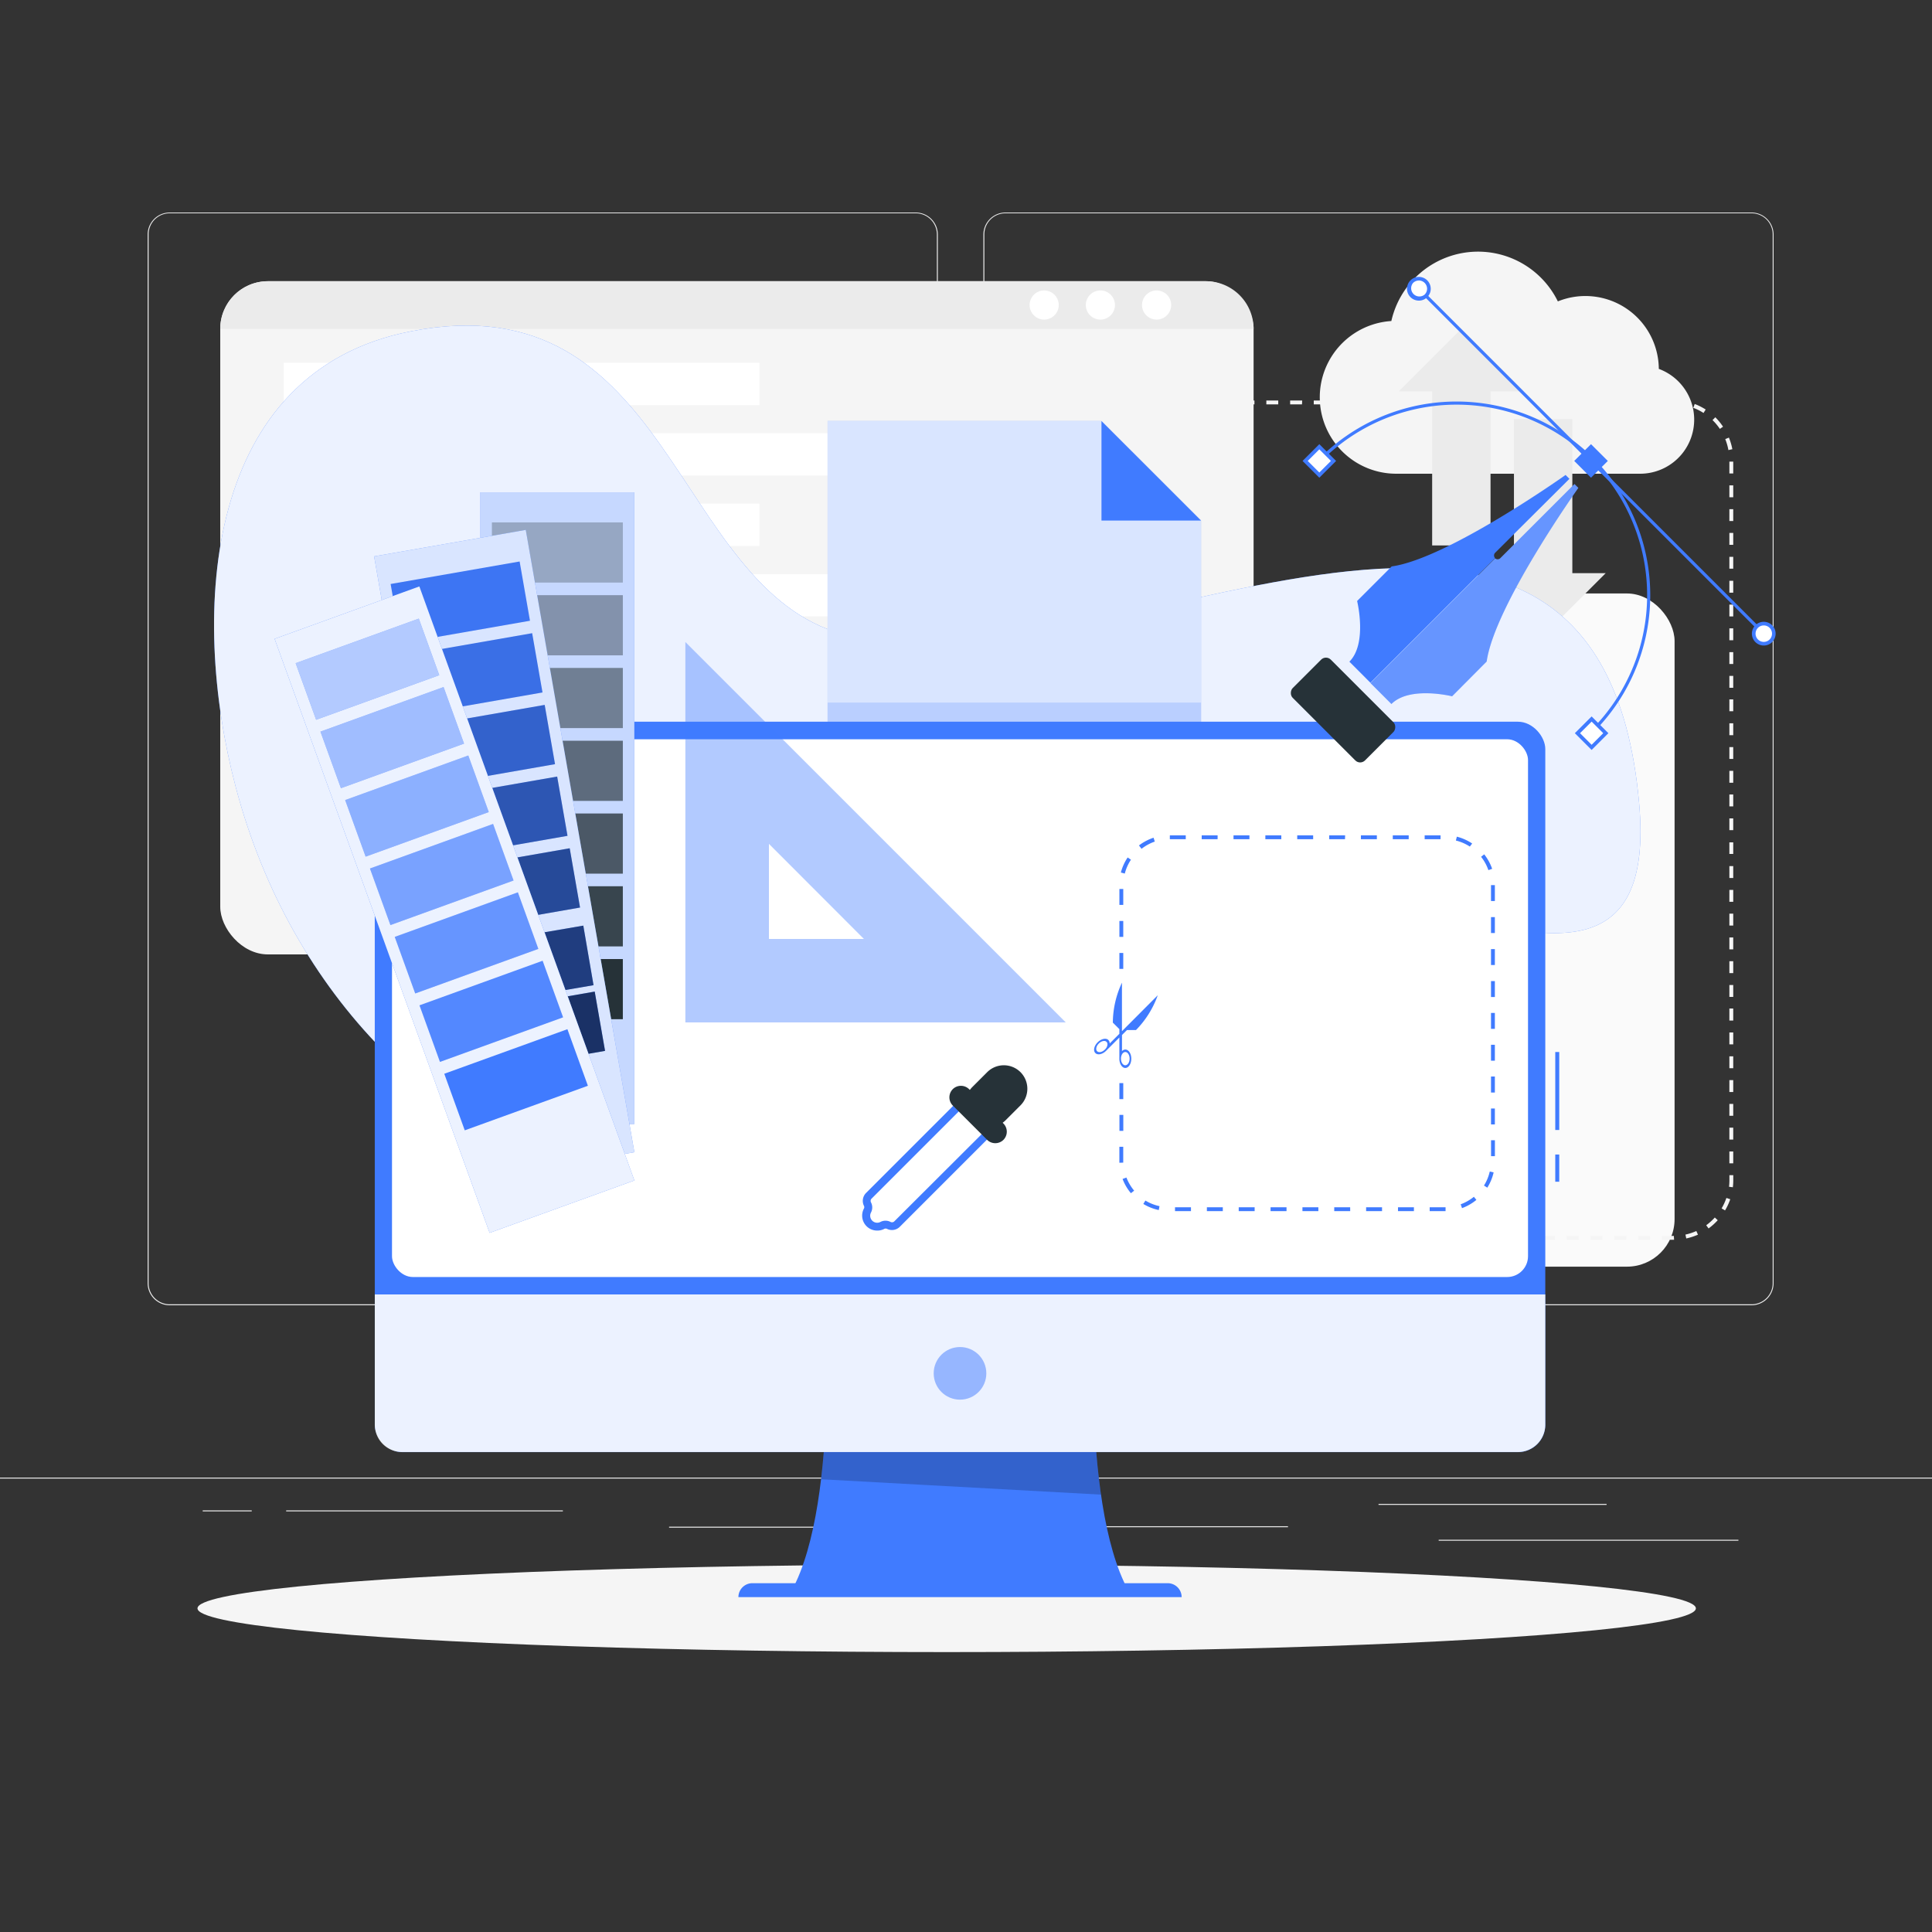 <svg xmlns="http://www.w3.org/2000/svg" viewBox="0 0 500 500"><rect x="0" y="0" width="500" height="500" fill="#333333" stroke="none"/><g id="background-complete"><rect y="382.4" width="500" height="0.25" style="fill:#ebebeb"></rect><rect x="372.33" y="398.49" width="77.57" height="0.25" style="fill:#ebebeb"></rect><rect x="278" y="394.99" width="55.33" height="0.25" style="fill:#ebebeb"></rect><rect x="356.76" y="389.21" width="59.02" height="0.25" style="fill:#ebebeb"></rect><rect x="52.46" y="390.89" width="12.69" height="0.25" style="fill:#ebebeb"></rect><rect x="74.06" y="390.89" width="71.61" height="0.25" style="fill:#ebebeb"></rect><rect x="173.16" y="395.11" width="46.84" height="0.25" style="fill:#ebebeb"></rect><path d="M237,337.8H43.91a5.71,5.71,0,0,1-5.7-5.71V60.66A5.71,5.71,0,0,1,43.91,55H237a5.71,5.71,0,0,1,5.71,5.71V332.09A5.71,5.71,0,0,1,237,337.8ZM43.91,55.2a5.46,5.46,0,0,0-5.45,5.46V332.09a5.46,5.46,0,0,0,5.45,5.46H237a5.47,5.47,0,0,0,5.46-5.46V60.66A5.47,5.47,0,0,0,237,55.2Z" style="fill:#ebebeb"></path><path d="M453.31,337.8H260.21a5.72,5.72,0,0,1-5.71-5.71V60.66A5.72,5.72,0,0,1,260.21,55h193.1A5.71,5.71,0,0,1,459,60.66V332.09A5.71,5.71,0,0,1,453.31,337.8ZM260.21,55.2a5.47,5.47,0,0,0-5.46,5.46V332.09a5.47,5.47,0,0,0,5.46,5.46h193.1a5.47,5.47,0,0,0,5.46-5.46V60.66a5.47,5.47,0,0,0-5.46-5.46Z" style="fill:#ebebeb"></path><rect x="165.95" y="153.59" width="267.43" height="174.22" rx="12.32" style="fill:#fafafa"></rect><path d="M433.25,320.85h-3.14v-1h3.08Zm-6.22,0H424v-1H427Zm-6.15,0H417.8v-1h3.08Zm-6.16,0h-3.08v-1h3.08Zm-6.16,0h-3.07v-1h3.07Zm-6.15,0h-3.08v-1h3.08Zm-6.16,0h-3.07v-1h3.07Zm-6.15,0H387v-1h3.08Zm-6.16,0h-3.07v-1h3.07Zm-6.15,0h-3.08v-1h3.08Zm-6.16,0h-3.07v-1h3.07Zm-6.15,0H362.4v-1h3.08Zm-6.16,0h-3.07v-1h3.07Zm-6.15,0h-3.08v-1h3.08Zm-6.16,0h-3.07v-1H347Zm-6.15,0h-3.08v-1h3.08Zm-6.16,0h-3.07v-1h3.07Zm-6.15,0h-3.08v-1h3.08Zm-6.16,0h-3.07v-1h3.07Zm-6.15,0h-3.08v-1h3.08Zm-6.16,0H307v-1h3.07Zm-6.15,0h-3.08v-1h3.08Zm-6.16,0h-3.08v-1h3.08Zm-6.15,0h-3.08v-1h3.08Zm-6.16,0h-3.08v-1h3.08Zm-6.15,0h-3.08v-1h3.08Zm-6.16,0h-3.08v-1h3.08Zm-6.15,0h-3.08v-1H267Zm-6.16,0h-3.08v-1h3.08Zm-6.15,0h-3.08v-1h3.08Zm-6.16,0h-3.08v-1h3.08Zm-6.15,0H239.3v-1h3.08Zm-6.16,0h-3.08v-1h3.08Zm-6.15,0H227v-1h3.08Zm-6.16,0h-3.08v-1h3.08Zm-6.15,0h-3.08v-1h3.08Zm-6.16,0h-3.08v-1h3.08Zm-6.15,0h-3.08v-1h3.08Zm-6.16,0h-3.08v-1h3.08Zm-6.15,0h-3.08v-1h3.08Zm-6.16,0H183.9v-1H187Zm-6.16,0h-3.07v-1h3.07Zm-6.15,0h-3.08v-1h3.08Zm-6.16,0h-3.07v-1h3.07Zm-6.15,0h-3.08v-1h3.08Zm-6.16,0h-3.07v-1h3.07Zm-6.15,0h-.79a15.63,15.63,0,0,1-2.36-.18l.16-1a14.82,14.82,0,0,0,2.2.17h.79Zm286.36-.34-.22-1a14.76,14.76,0,0,0,2.82-.92l.42.94A16.17,16.17,0,0,1,436.41,320.51Zm-292.58-.66a15.42,15.42,0,0,1-2.84-1.43l.56-.87a14,14,0,0,0,2.65,1.34Zm298.35-1.93-.61-.83a14.42,14.42,0,0,0,2.22-2l.76.7A15.83,15.83,0,0,1,442.18,317.92Zm-303.67-1.48a15.36,15.36,0,0,1-2-2.45l.85-.57a14.28,14.28,0,0,0,1.9,2.28Zm307.93-3.19-.89-.52a14.67,14.67,0,0,0,1.24-2.7l1,.33A15.1,15.1,0,0,1,446.44,313.25ZM135,311.19a15,15,0,0,1-.87-3.06l1-.18a13.46,13.46,0,0,0,.82,2.85Zm313.47-3.93-1-.12a15.43,15.43,0,0,0,.1-1.67v-1.34h1v1.34A15.22,15.22,0,0,1,448.46,307.26ZM134.91,305h-1V301.9h1Zm313.65-3.93h-1V298h1Zm-313.65-2.23h-1v-3.07h1Zm313.65-3.92h-1v-3.08h1Zm-313.65-2.23h-1v-3.08h1Zm313.65-3.93h-1v-3.07h1Zm-313.65-2.23h-1v-3.07h1Zm313.65-3.92h-1v-3.08h1Zm-313.65-2.23h-1v-3.08h1Zm313.65-3.93h-1v-3.08h1ZM134.91,274.2h-1v-3.07h1Zm313.65-3.92h-1V267.2h1Zm-313.65-2.23h-1V265h1Zm313.65-3.93h-1V261h1Zm-313.65-2.23h-1v-3.07h1ZM448.56,258h-1v-3.08h1Zm-313.65-2.23h-1v-3.08h1Zm313.65-3.93h-1v-3.08h1Zm-313.65-2.23h-1v-3.07h1Zm313.65-3.92h-1v-3.08h1Zm-313.65-2.23h-1v-3.08h1Zm313.65-3.93h-1v-3.08h1Zm-313.65-2.23h-1V234.2h1Zm313.65-3.92h-1v-3.08h1Zm-313.65-2.23h-1V228h1Zm313.65-3.93h-1v-3.08h1ZM134.91,225h-1v-3.08h1ZM448.56,221h-1V218h1Zm-313.65-2.23h-1v-3.08h1Zm313.65-3.93h-1V211.8h1Zm-313.65-2.23h-1v-3.08h1Zm313.65-3.92h-1v-3.08h1ZM134.91,206.5h-1v-3.08h1Zm313.65-3.93h-1v-3.08h1Zm-313.65-2.23h-1v-3.08h1Zm313.65-3.93h-1v-3.07h1Zm-313.65-2.22h-1v-3.08h1Zm313.65-3.93h-1v-3.08h1ZM134.91,188h-1V185h1Zm313.65-3.93h-1V181h1Zm-313.65-2.22h-1V178.8h1ZM448.56,178h-1v-3.08h1Zm-313.65-2.23h-1v-3.08h1Zm313.65-3.93h-1v-3.07h1Zm-313.65-2.22h-1v-3.08h1Zm313.65-3.93h-1v-3.08h1Zm-313.65-2.23h-1v-3.08h1Zm313.65-3.93h-1v-3.07h1Zm-313.65-2.22h-1v-3.08h1Zm313.65-3.93h-1v-3.08h1ZM134.91,151.1h-1V148h1Zm313.65-3.93h-1V144.1h1ZM134.91,145h-1v-3.08h1ZM448.56,141h-1v-3.08h1Zm-313.65-2.23h-1v-3.08h1Zm313.65-3.93h-1v-3.07h1Zm-313.65-2.22h-1v-3.08h1Zm313.65-3.93h-1v-3.08h1Zm-313.65-2.23h-1V123.4h1Zm313.65-3.93h-1v-3.07h1Zm-313.65-2.22h-1V119a15.91,15.91,0,0,1,.11-1.83l1,.12a16.34,16.34,0,0,0-.1,1.71Zm312.4-3.83a14,14,0,0,0-.82-2.84l.95-.39a15.45,15.45,0,0,1,.89,3Zm-311.64-2.08-1-.33a15.34,15.34,0,0,1,1.33-2.88l.88.52A14.89,14.89,0,0,0,135.67,114.42ZM445.1,111a14.28,14.28,0,0,0-1.9-2.28l.72-.73a15.29,15.29,0,0,1,2,2.44Zm-306.42-1.69-.76-.69a15.36,15.36,0,0,1,2.37-2.12l.61.84A14.35,14.35,0,0,0,138.68,109.35Zm302.19-2.43a13.15,13.15,0,0,0-2.65-1.33l.37-1a16.07,16.07,0,0,1,2.84,1.43Zm-297.4-1-.42-.94a15.25,15.25,0,0,1,3-1l.21,1A14,14,0,0,0,143.47,105.9Zm291.89-1.07a14.41,14.41,0,0,0-2.17-.16h-.82v-1h.82a15,15,0,0,1,2.32.18Zm-6.07-.16h-3.08v-1h3.08Zm-6.16,0h-3.07v-1h3.07Zm-6.15,0H413.9v-1H417Zm-6.16,0h-3.07v-1h3.07Zm-6.15,0h-3.08v-1h3.08Zm-6.16,0h-3.07v-1h3.07Zm-6.15,0h-3.08v-1h3.08Zm-6.16,0h-3.07v-1h3.07Zm-6.15,0H377v-1h3.08Zm-6.16,0h-3.07v-1h3.07Zm-6.15,0h-3.08v-1h3.08Zm-6.16,0h-3.07v-1h3.07Zm-6.15,0h-3.08v-1h3.08Zm-6.16,0H346.2v-1h3.07Zm-6.15,0H340v-1h3.08Zm-6.16,0h-3.07v-1H337Zm-6.15,0h-3.08v-1h3.08Zm-6.16,0h-3.08v-1h3.08Zm-6.15,0h-3.08v-1h3.08Zm-6.16,0h-3.08v-1h3.08Zm-6.15,0h-3.08v-1h3.08Zm-6.16,0H297v-1H300Zm-6.15,0H290.8v-1h3.08Zm-6.16,0h-3.08v-1h3.08Zm-6.15,0h-3.08v-1h3.08Zm-6.16,0h-3.08v-1h3.08Zm-6.15,0h-3.08v-1h3.08Zm-6.16,0H260v-1h3.08Zm-6.15,0h-3.08v-1H257Zm-6.16,0h-3.08v-1h3.08Zm-6.15,0h-3.08v-1h3.08Zm-6.16,0H235.4v-1h3.08Zm-6.15,0h-3.08v-1h3.08Zm-6.16,0h-3.08v-1h3.08Zm-6.15,0h-3.08v-1H220Zm-6.16,0h-3.08v-1h3.08Zm-6.16,0h-3.07v-1h3.07Zm-6.15,0h-3.08v-1h3.08Zm-6.16,0h-3.07v-1h3.07Zm-6.15,0h-3.08v-1h3.08Zm-6.16,0H180v-1h3.07Zm-6.15,0h-3.08v-1h3.08Zm-6.16,0H167.7v-1h3.07Zm-6.15,0h-3.08v-1h3.08Zm-6.16,0h-3.07v-1h3.07Zm-6.15,0h-3.05l0-1h3.08Z" style="fill:#f5f5f5"></path><rect x="57" y="72.78" width="267.43" height="174.22" rx="12.32" style="fill:#f5f5f5"></rect><path d="M312.11,72.78H69.32A12.35,12.35,0,0,0,57,85.1H324.43A12.35,12.35,0,0,0,312.11,72.78Z" style="fill:#ebebeb"></path><rect x="73.43" y="93.89" width="45.87" height="10.95" style="fill:#fff"></rect><rect x="126.57" y="93.89" width="69.96" height="10.95" style="fill:#fff"></rect><rect x="80.71" y="112.11" width="59.18" height="10.95" style="fill:#fff"></rect><rect x="147.16" y="112.11" width="90.27" height="10.95" style="fill:#fff"></rect><rect x="126.57" y="130.34" width="69.96" height="10.95" style="fill:#fff"></rect><rect x="95.26" y="148.57" width="59.18" height="10.95" style="fill:#fff"></rect><rect x="161.72" y="148.57" width="90.27" height="10.95" style="fill:#fff"></rect><rect x="102.54" y="221.49" width="45.87" height="10.95" style="fill:#fff"></rect><rect x="155.68" y="221.49" width="69.96" height="10.95" style="fill:#fff"></rect><rect x="109.81" y="203.26" width="59.18" height="10.95" style="fill:#fff"></rect><rect x="176.27" y="203.26" width="90.27" height="10.95" style="fill:#fff"></rect><rect x="95.26" y="166.8" width="31.31" height="10.95" style="fill:#fff"></rect><rect x="133.85" y="166.8" width="90.27" height="10.95" style="fill:#fff"></rect><path d="M303.1,78.94a3.77,3.77,0,1,1-3.77-3.77A3.76,3.76,0,0,1,303.1,78.94Z" style="fill:#fff"></path><path d="M288.55,78.94a3.77,3.77,0,1,1-3.77-3.77A3.76,3.76,0,0,1,288.55,78.94Z" style="fill:#fff"></path><circle cx="270.23" cy="78.94" r="3.77" style="fill:#fff"></circle><path d="M429.3,95.51A19,19,0,0,0,403.17,78a23,23,0,0,0-43.09,5.08,19.78,19.78,0,0,0,1.29,39.52h62.94a14,14,0,0,0,5-27.13Z" style="fill:#f5f5f5"></path><polygon points="394.38 101.28 378.19 85.1 362.01 101.28 370.64 101.28 370.64 141.16 385.75 141.16 385.75 101.28 394.38 101.28" style="fill:#ebebeb"></polygon><polygon points="383.18 148.34 399.36 164.53 415.55 148.34 406.92 148.34 406.92 108.46 391.81 108.46 391.81 148.34 383.18 148.34" style="fill:#ebebeb"></polygon></g><g id="background-simple"><g id="group"><path id="path" d="M61,203.65c28.8,109.2,158,150.83,221,37.84,32.47-58.25,149.83,51.17,142.2-33.7-10.52-117-141.71-25.82-206-43.63C174,152,174.17,72.6,106.45,85.72,52.91,96.09,49,158.25,61,203.65Z" style="fill:#407BFF"></path><path id="path" d="M61,203.65c28.8,109.2,158,150.83,221,37.84,32.47-58.25,149.83,51.17,142.2-33.7-10.52-117-141.71-25.82-206-43.63C174,152,174.17,72.6,106.45,85.72,52.91,96.09,49,158.25,61,203.65Z" style="fill:#fff;opacity:0.9"></path></g></g><g id="Shadow"><ellipse id="path" cx="245" cy="416.24" rx="193.89" ry="11.32" style="fill:#f5f5f5"></ellipse></g><g id="Device"><polygon points="310.82 134.72 310.82 243.81 214.19 243.81 214.19 108.97 285.06 108.97 310.82 134.72" style="fill:#407BFF"></polygon><polygon points="310.82 134.72 310.82 243.81 214.19 243.81 214.19 108.97 285.06 108.97 310.82 134.72" style="fill:#fff;opacity:0.8"></polygon><rect x="214.19" y="181.83" width="96.63" height="6.59" style="fill:#407BFF;opacity:0.2"></rect><polygon points="310.82 134.72 285.06 134.72 285.06 108.97 310.82 134.72" style="fill:#407BFF"></polygon><path d="M283.57,330.49H213.34s4.41,57.83-8.51,81.27h87.24C279.16,388.32,283.57,330.49,283.57,330.49Z" style="fill:#407BFF"></path><path d="M284.94,386.81c-3.71-25.71-1.37-56.32-1.37-56.32H213.34s2.1,27.56-.85,52.34Z" style="opacity:0.2"></path><path d="M302.21,409.73H194.7a3.61,3.61,0,0,0-3.6,3.6H305.81A3.61,3.61,0,0,0,302.21,409.73Z" style="fill:#407BFF"></path><rect x="402.5" y="298.79" width="1.03" height="7.04" style="fill:#407BFF"></rect><rect x="402.5" y="272.26" width="1.03" height="20.18" style="fill:#407BFF"></rect><rect x="96.99" y="186.78" width="302.93" height="189.03" rx="7.07" style="fill:#407BFF"></rect><rect x="101.45" y="191.32" width="294" height="139.17" rx="5.39" style="fill:#fff"></rect><path d="M97,335v33.72a7.09,7.09,0,0,0,7.07,7.07H392.85a7.09,7.09,0,0,0,7.07-7.07V335Z" style="fill:#fff;opacity:0.9"></path><circle cx="248.45" cy="355.42" r="6.81" style="fill:#407BFF;opacity:0.5"></circle><path d="M177.37,166.15V264.6h98.45ZM199,218.39,223.58,243H199Z" style="fill:#407BFF;opacity:0.4"></path><path d="M290.19,280.3v20.26a12.4,12.4,0,0,0,12.36,12.37H374a12.41,12.41,0,0,0,12.37-12.37V229.12A12.4,12.4,0,0,0,374,216.76H302.55a12.39,12.39,0,0,0-12.36,12.36v22.21" style="fill:#fff"></path><path d="M374,313.44h-4v-1h4.11l0,1Zm-8.08,0h-4.12v-1h4.12Zm-8.25,0h-4.12v-1h4.12Zm-8.24,0H345.3v-1h4.12Zm-8.24,0h-4.12v-1h4.12Zm-8.24,0h-4.13v-1h4.13Zm-8.25,0h-4.12v-1h4.12Zm-8.24,0h-4.12v-1h4.12Zm-8.24,0h-4.13v-1h4.13Zm-8.33-.28a12.8,12.8,0,0,1-4-1.58l.54-.88a11.53,11.53,0,0,0,3.65,1.45Zm78.48-.49-.35-1a12,12,0,0,0,3.42-1.94l.65.8A12.79,12.79,0,0,1,378.36,312.67Zm-85.69-3.87a12.82,12.82,0,0,1-2.16-3.69l1-.36a12,12,0,0,0,2,3.39Zm92.24-1.43-.87-.55a11.67,11.67,0,0,0,1.5-3.63l1,.23A12.67,12.67,0,0,1,384.91,307.37Zm-95.23-6.45c0-.12,0-.24,0-.36v-3.77h1v4.1Zm97.19-1.71h-1v-4.12h1Zm-96.17-6.55h-1v-4.12h1ZM386.87,291h-1v-4.12h1Zm-96.17-6.55h-1V280.3h1Zm96.17-1.7h-1V278.6h1Zm0-8.24h-1v-4.12h1Zm0-8.24h-1v-4.12h1Zm0-8.24h-1v-4.13h1Zm-96.17-7.28h-1v-4.13h1Zm96.17-1h-1v-4.12h1Zm-96.17-7.28h-1v-4.12h1Zm96.17-1h-1v-4.12h1Zm-96.17-7.28h-1v-4.12h1Zm96.17-1h-1v-4.13h1Zm-95.79-7.12-1-.26a12.59,12.59,0,0,1,1.76-3.9l.85.58A11.66,11.66,0,0,0,291.08,226.15Zm94.11-.88a11.5,11.5,0,0,0-1.89-3.45l.81-.64a12.86,12.86,0,0,1,2.06,3.75Zm-89.8-5.57-.63-.82a13,13,0,0,1,3.78-2l.32,1A12.06,12.06,0,0,0,295.39,219.7Zm85-.53a11.7,11.7,0,0,0-3.61-1.56l.25-1A12.87,12.87,0,0,1,381,218.3Zm-7.58-1.9H368.7v-1h4.12Zm-8.24,0h-4.12v-1h4.12Zm-8.24,0h-4.13v-1h4.13Zm-8.25,0H344v-1h4.12Zm-8.24,0h-4.12v-1h4.12Zm-8.24,0h-4.13v-1h4.13Zm-8.25,0h-4.12v-1h4.12Zm-8.24,0H311v-1h4.12Zm-8.24,0h-4.12v-1h4.12Z" style="fill:#407BFF"></path><path d="M290.36,266.87V254.31A24.85,24.85,0,0,0,288,264.65l1.69,1.69v1.21l-2.51,2.51a1.22,1.22,0,0,0-.33-.9c-.6-.61-1.85-.34-2.78.59s-1.2,2.17-.59,2.78,1.85.34,2.78-.59h0l3.43-3.43V274h0c0,1.32.69,2.39,1.54,2.39s1.55-1.07,1.55-2.39-.69-2.38-1.55-2.38a1.19,1.19,0,0,0-.86.41v-4.17l1.29-1.29H294a24.77,24.77,0,0,0,5.63-9Zm-4.42,4.76c-.66.67-1.56.86-2,.43s-.24-1.33.43-2,1.56-.86,2-.43S286.62,271,285.94,271.63Zm5.28.63c.62,0,1.12.76,1.12,1.71s-.5,1.72-1.12,1.72-1.11-.77-1.11-1.72S290.61,272.26,291.22,272.26Z" style="fill:#407BFF"></path><path d="M251.63,289.93h0a6.11,6.11,0,0,1,0-8.6l3.86-3.86a6.1,6.1,0,0,1,8.61,0h0a6.09,6.09,0,0,1,0,8.6l-3.86,3.86A6.1,6.1,0,0,1,251.63,289.93Z" style="fill:#263238"></path><path d="M232.11,316.75l23.68-23.68-7.29-7.29-23.68,23.68a1.87,1.87,0,0,0-.36,2.15h0a1.79,1.79,0,0,1,0,1.64,2.83,2.83,0,0,0,.48,3.36,2.86,2.86,0,0,0,3.37.49,1.79,1.79,0,0,1,1.64,0h0A1.86,1.86,0,0,0,232.11,316.75Z" style="fill:#fff"></path><path d="M227,318.47a3.87,3.87,0,0,1-3.41-5.71.74.74,0,0,0,0-.69,2.91,2.91,0,0,1,.55-3.34l23.68-23.68a1,1,0,0,1,1.46,0l7.28,7.29a1,1,0,0,1,0,1.46l-23.68,23.68h0a2.89,2.89,0,0,1-3.33.55.77.77,0,0,0-.69,0A3.79,3.79,0,0,1,227,318.47Zm21.53-31.23-22.95,22.95a.82.82,0,0,0-.16,1,2.82,2.82,0,0,1,0,2.59,1.81,1.81,0,0,0,2.45,2.45,2.82,2.82,0,0,1,2.59,0,.84.84,0,0,0,1-.16h0l23-22.95Z" style="fill:#407BFF"></path><path d="M246.57,281.88h0a3,3,0,0,1,4.23,0l8.89,8.89a3,3,0,0,1,0,4.22h0a3,3,0,0,1-4.22,0l-8.9-8.89A3,3,0,0,1,246.57,281.88Z" style="fill:#263238"></path></g><g id="pen-tool"><rect x="334.35" y="176.78" width="26.47" height="13.96" rx="1.77" transform="translate(231.74 -191.96) rotate(45)" style="fill:#263238"></rect><path d="M386.92,144.43l-32.26,32.26-5.44-5.45c4.71-4.71,2-15.7,2-15.7l8.95-8.95c14.48-2,45-23.67,45-23.67l1,1L387,143A1,1,0,0,0,386.92,144.43Z" style="fill:#407BFF"></path><path d="M384.75,171.2l-8.95,9s-11-2.74-15.7,2l-5.44-5.44,32.26-32.26a1,1,0,0,0,1.43-.11l19.12-19.12,1,1S386.78,156.73,384.75,171.2Z" style="fill:#407BFF"></path><path d="M384.75,171.2l-8.95,9s-11-2.74-15.7,2l-5.44-5.44,32.26-32.26a1,1,0,0,0,1.43-.11l19.12-19.12,1,1S386.78,156.73,384.75,171.2Z" style="fill:#fff;opacity:0.2"></path><path d="M412,189.89l-.58-.58a49.31,49.31,0,1,0-69.73-69.73l-.58-.58A50.13,50.13,0,1,1,412,189.89Z" style="fill:#407BFF"></path><rect x="411.34" y="56.28" width="0.82" height="126.01" transform="translate(36.25 326.09) rotate(-45)" style="fill:#407BFF"></rect><rect x="409.15" y="116.69" width="5.2" height="5.2" transform="translate(204.95 -256.22) rotate(45)" style="fill:#407BFF"></rect><path d="M411.75,123.63l-4.34-4.34,4.34-4.34,4.35,4.34Zm-3-4.34,3,3,3-3-3-3Z" style="fill:#407BFF"></path><rect x="338.84" y="116.69" width="5.2" height="5.2" transform="translate(184.35 -206.5) rotate(45)" style="fill:#fff"></rect><path d="M341.44,123.63l-4.34-4.34,4.34-4.34,4.34,4.34Zm-3-4.34,3,3,3-3-3-3Z" style="fill:#407BFF"></path><rect x="409.31" y="187.15" width="5.2" height="5.2" transform="translate(254.82 -235.69) rotate(45)" style="fill:#fff"></rect><path d="M411.91,194.09l-4.34-4.34,4.34-4.34,4.34,4.34Zm-3-4.34,3,3,3-3-3-3Z" style="fill:#407BFF"></path><path d="M458.3,165.83a2.6,2.6,0,1,1,0-3.68A2.61,2.61,0,0,1,458.3,165.83Z" style="fill:#fff"></path><path d="M456.46,167.06a3.07,3.07,0,1,1,2.17-.9A3.05,3.05,0,0,1,456.46,167.06Zm0-5.2a2.13,2.13,0,1,0,1.51.62A2.15,2.15,0,0,0,456.46,161.86Z" style="fill:#407BFF"></path><path d="M369,76.57a2.6,2.6,0,1,1,0-3.67A2.6,2.6,0,0,1,369,76.57Z" style="fill:#fff"></path><path d="M367.2,77.8a3.07,3.07,0,1,1,3.07-3.07,3,3,0,0,1-.9,2.17h0A3,3,0,0,1,367.2,77.8Zm0-5.2a2.1,2.1,0,0,0-1.5.63,2.13,2.13,0,0,0,3,3h0a2.13,2.13,0,0,0,.63-1.51,2.15,2.15,0,0,0-2.14-2.13Z" style="fill:#407BFF"></path></g><g id="color-palette"><rect x="124.32" y="127.41" width="39.84" height="163.49" style="fill:#407BFF"></rect><rect x="124.32" y="127.41" width="39.84" height="163.49" style="fill:#fff;opacity:0.7"></rect><rect x="127.3" y="135.2" width="33.89" height="15.57" style="fill:#263238;opacity:0.3"></rect><rect x="127.3" y="154.03" width="33.89" height="15.57" style="fill:#263238;opacity:0.417"></rect><rect x="127.3" y="172.86" width="33.89" height="15.57" style="fill:#263238;opacity:0.533"></rect><rect x="127.3" y="191.7" width="33.89" height="15.57" style="fill:#263238;opacity:0.65"></rect><rect x="127.3" y="210.53" width="33.89" height="15.57" style="fill:#263238;opacity:0.767"></rect><rect x="127.3" y="229.36" width="33.89" height="15.57" style="fill:#263238;opacity:0.883"></rect><rect x="127.3" y="248.2" width="33.89" height="15.57" style="fill:#263238"></rect><rect x="110.57" y="139.35" width="39.84" height="163.49" transform="translate(-36.06 25.72) rotate(-9.9)" style="fill:#407BFF"></rect><rect x="110.57" y="139.35" width="39.84" height="163.49" transform="translate(-36.06 25.72) rotate(-9.9)" style="fill:#fff;opacity:0.8"></rect><rect x="102.17" y="148.12" width="33.89" height="15.57" transform="translate(-25.02 22.79) rotate(-9.9)" style="fill:#407BFF"></rect><rect x="105.41" y="166.68" width="33.89" height="15.57" transform="translate(-28.16 23.62) rotate(-9.9)" style="fill:#407BFF"></rect><rect x="108.65" y="185.23" width="33.89" height="15.57" transform="translate(-31.3 24.46) rotate(-9.9)" style="fill:#407BFF"></rect><rect x="111.88" y="203.78" width="33.89" height="15.57" transform="translate(-34.44 25.29) rotate(-9.9)" style="fill:#407BFF"></rect><rect x="115.12" y="222.34" width="33.89" height="15.57" transform="translate(-37.58 26.12) rotate(-9.9)" style="fill:#407BFF"></rect><rect x="118.36" y="240.89" width="33.89" height="15.57" transform="matrix(0.99, -0.17, 0.17, 0.99, -40.72, 26.95)" style="fill:#407BFF"></rect><rect x="121.59" y="259.44" width="33.89" height="15.57" transform="translate(-43.86 27.78) rotate(-9.9)" style="fill:#407BFF"></rect><rect x="102.17" y="148.12" width="33.89" height="15.57" transform="translate(-25.02 22.79) rotate(-9.9)" style="opacity:0.05"></rect><rect x="105.41" y="166.68" width="33.89" height="15.57" transform="translate(-28.16 23.62) rotate(-9.9)" style="opacity:0.1"></rect><rect x="108.65" y="185.23" width="33.89" height="15.57" transform="translate(-31.3 24.46) rotate(-9.9)" style="opacity:0.2"></rect><rect x="111.88" y="203.78" width="33.89" height="15.57" transform="translate(-34.44 25.29) rotate(-9.9)" style="opacity:0.3"></rect><rect x="115.12" y="222.34" width="33.89" height="15.57" transform="translate(-37.58 26.12) rotate(-9.9)" style="opacity:0.4"></rect><rect x="118.36" y="240.89" width="33.89" height="15.57" transform="matrix(0.99, -0.17, 0.17, 0.99, -40.72, 26.95)" style="opacity:0.5"></rect><rect x="121.59" y="259.44" width="33.89" height="15.57" transform="translate(-43.86 27.78) rotate(-9.9)" style="opacity:0.6"></rect><rect x="97.69" y="153.68" width="39.84" height="163.49" transform="translate(-73.1 54.08) rotate(-19.9)" style="fill:#407BFF"></rect><rect x="97.69" y="153.68" width="39.84" height="163.49" transform="translate(-73.1 54.08) rotate(-19.9)" style="fill:#fff;opacity:0.9"></rect><rect x="78.15" y="165.41" width="33.89" height="15.57" transform="translate(-53.27 42.7) rotate(-19.9)" style="fill:#407BFF"></rect><rect x="84.56" y="183.12" width="33.89" height="15.57" transform="translate(-58.91 45.94) rotate(-19.9)" style="fill:#407BFF"></rect><rect x="90.96" y="200.83" width="33.89" height="15.57" transform="translate(-64.56 49.18) rotate(-19.9)" style="fill:#407BFF"></rect><rect x="97.37" y="218.54" width="33.89" height="15.57" transform="translate(-70.2 52.42) rotate(-19.9)" style="fill:#407BFF"></rect><rect x="103.78" y="236.25" width="33.89" height="15.57" transform="translate(-75.84 55.65) rotate(-19.9)" style="fill:#407BFF"></rect><rect x="110.19" y="253.96" width="33.89" height="15.57" transform="translate(-81.49 58.89) rotate(-19.9)" style="fill:#407BFF"></rect><rect x="116.6" y="271.67" width="33.89" height="15.57" transform="translate(-87.13 62.13) rotate(-19.9)" style="fill:#407BFF"></rect><rect x="78.15" y="165.41" width="33.89" height="15.57" transform="translate(-53.27 42.7) rotate(-19.9)" style="fill:#fff;opacity:0.6"></rect><rect x="84.56" y="183.12" width="33.89" height="15.57" transform="translate(-58.91 45.94) rotate(-19.9)" style="fill:#fff;opacity:0.5"></rect><rect x="90.96" y="200.83" width="33.89" height="15.57" transform="translate(-64.56 49.18) rotate(-19.9)" style="fill:#fff;opacity:0.4"></rect><rect x="97.37" y="218.54" width="33.89" height="15.57" transform="translate(-70.2 52.42) rotate(-19.9)" style="fill:#fff;opacity:0.3"></rect><rect x="103.78" y="236.25" width="33.89" height="15.57" transform="translate(-75.84 55.65) rotate(-19.9)" style="fill:#fff;opacity:0.2"></rect><rect x="110.19" y="253.96" width="33.89" height="15.57" transform="translate(-81.49 58.89) rotate(-19.9)" style="fill:#fff;opacity:0.1"></rect></g></svg>